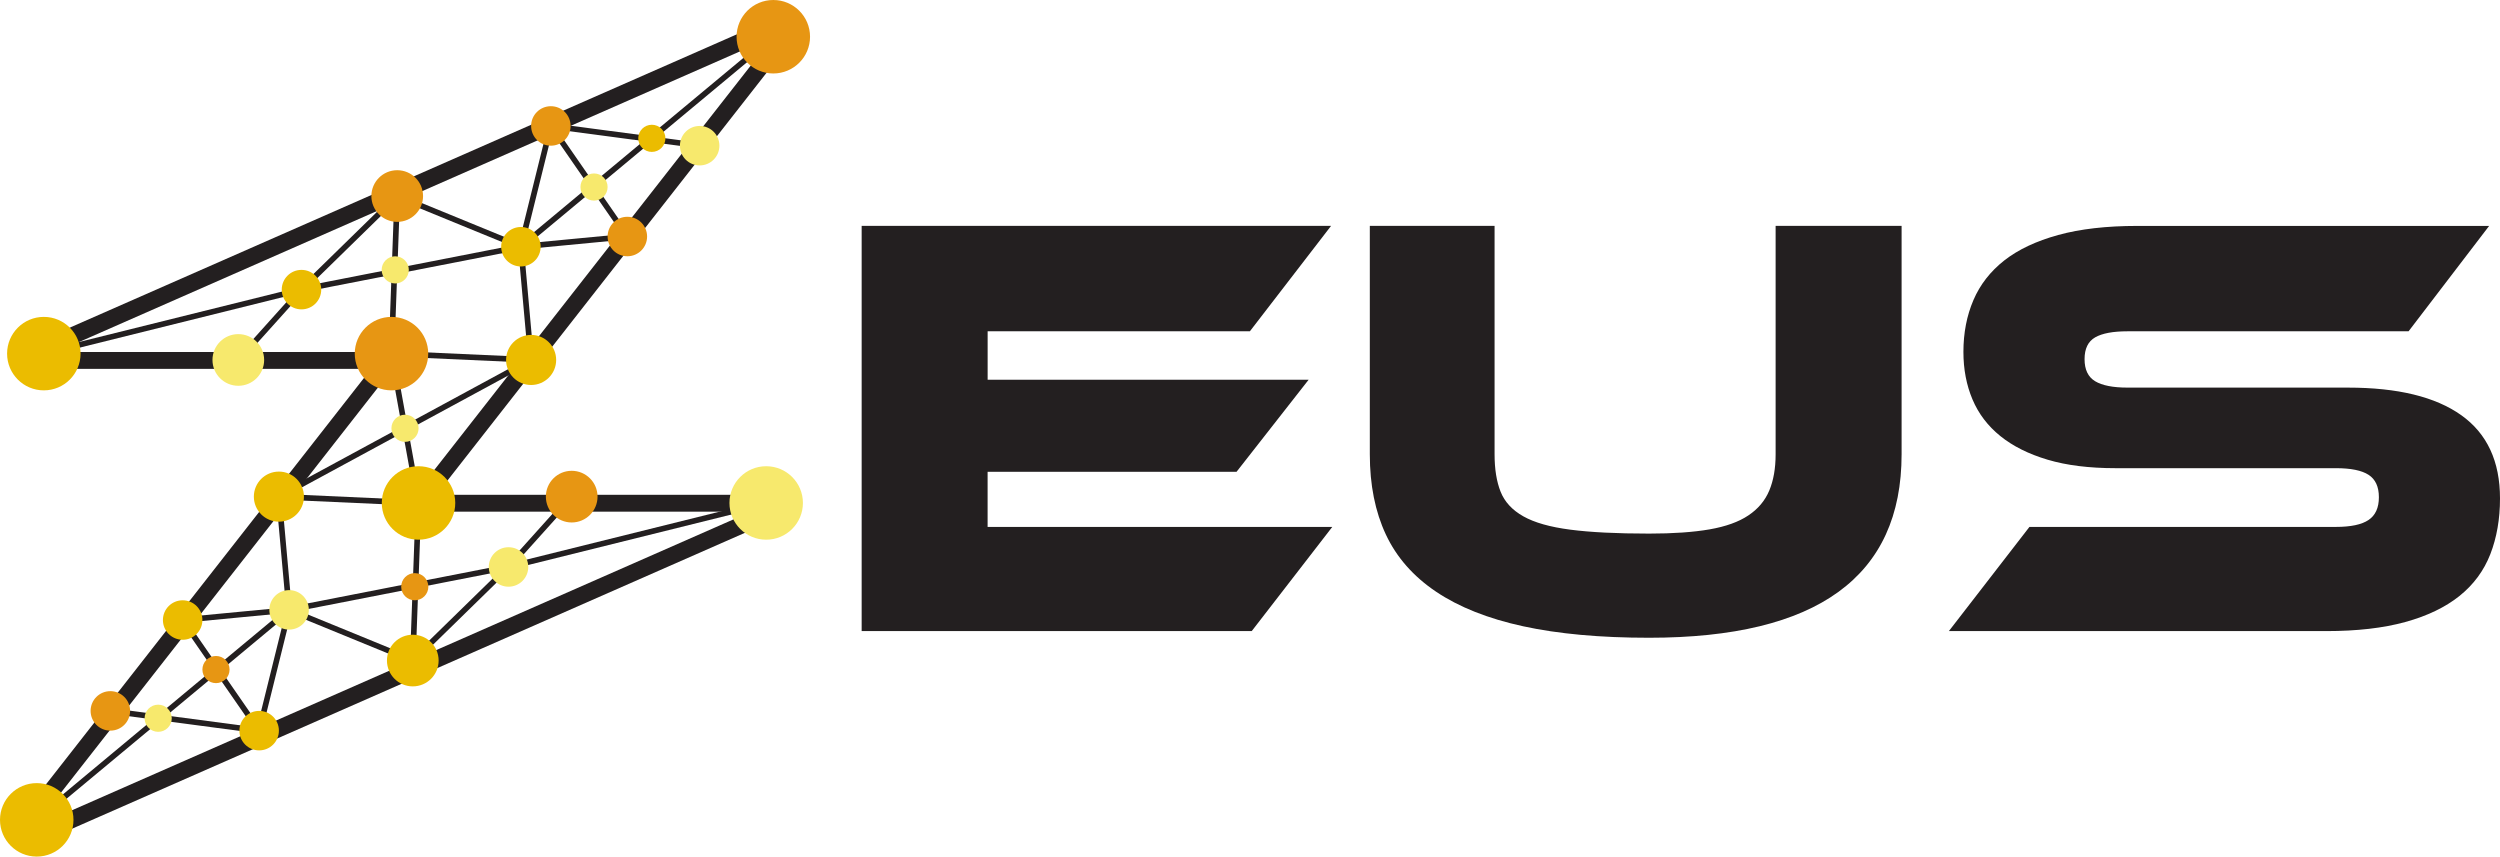 <svg xmlns="http://www.w3.org/2000/svg" id="Layer_2" data-name="Layer 2" viewBox="0 0 754.68 258.58"><defs><style>.cls-1{fill:#f7e96d}.cls-2{fill:#ebbc00}.cls-3{fill:#e79613}.cls-4{fill:#231f20}</style></defs><g id="HQ"><g><g><path d="M233.44,11.09L121.25,154.46h105.46L10.31,249.62l39.76-50.8L122.5,106.25H17.04L233.44,11.09m0-5.1c-.69,0-1.39,.14-2.05,.43L14.98,101.58c-2.21,.97-3.44,3.36-2.94,5.72,.5,2.36,2.58,4.05,5,4.05H112.03L46.05,195.67,6.29,246.48c-1.44,1.84-1.45,4.43-.01,6.28,.99,1.28,2.49,1.97,4.03,1.97,.69,0,1.39-.14,2.05-.43l216.4-95.17c2.21-.97,3.44-3.36,2.94-5.72-.5-2.36-2.58-4.05-5-4.05h-94.99L237.46,14.23c1.44-1.84,1.45-4.43,.01-6.28-.99-1.28-2.49-1.97-4.03-1.97h0Z" class="cls-4"/><polygon points="72.57 109.22 71.31 108.09 90.38 86.86 119.72 58.18 157.57 73.69 156.92 75.26 120.11 60.18 91.6 88.04 72.57 109.22" class="cls-4"/><path d="M161.26,109.55l-43.97-1.99,.9-24.58-27.02,5.28L13.43,107.58l-.41-1.65,77.78-19.32,27.45-5.37,.81-22.08,1.7,.06-.79,21.69,38.04-7.44,3.25,36.09Zm-42.21-3.61l40.34,1.82-2.91-32.27-36.58,7.15-.85,23.29Z" class="cls-4"/><path d="M154.58,75.58l1.9-1.58,9.43-38.02,13.25,19.15L232.89,10.43l1.09,1.31-53.84,44.8,10.77,15.57-36.32,3.47Zm24.24-17.95l-18.91,15.73,27.95-2.67-9.03-13.06Zm-12.16-17.58l-7.96,32.11,19.15-15.94-11.19-16.18Z" class="cls-4"/><rect width="1.7" height="45.31" x="187.9" y="18.34" class="cls-4" transform="translate(123.28 222.71) rotate(-82.44)"/><polygon points="124.8 200.4 86.95 184.89 87.6 183.32 124.41 198.4 152.92 170.54 171.95 149.35 173.22 150.49 154.15 171.72 124.8 200.4" class="cls-4"/><path d="M125.46,199.43l-1.7-.06,.79-21.69-38.04,7.44-3.25-36.09,43.97,1.99-.9,24.58,27.02-5.28,77.74-19.31,.41,1.65-77.78,19.32-27.45,5.37-.81,22.08Zm-40.33-48.61l2.91,32.27,36.58-7.15,.85-23.29-40.34-1.82Z" class="cls-4"/><path d="M11.63,248.15l-1.09-1.31,53.84-44.8-10.77-15.57,36.32-3.47-1.9,1.59-9.43,38.02-13.25-19.15L11.63,248.15Zm55.04-45.8l11.19,16.18,7.96-32.11-19.15,15.94Zm-10.01-14.47l9.03,13.06,18.91-15.73-27.95,2.67Z" class="cls-4"/><rect width="1.7" height="45.31" x="54.92" y="194.93" class="cls-4" transform="translate(-167.26 244.25) rotate(-82.44)"/><rect width="1.7" height="45.81" x="121.41" y="106.38" class="cls-4" transform="translate(-21.09 23.87) rotate(-10.27)"/><rect width="86.6" height="1.7" x="78.96" y="128.44" class="cls-4" transform="translate(-46.84 73.88) rotate(-28.46)"/><g><circle cx="87.27" cy="184.1" r="5.96" class="cls-1"/><circle cx="153.51" cy="171.15" r="5.96" class="cls-1"/><circle cx="47.75" cy="216.82" r="4.1" class="cls-1"/><circle cx="231.29" cy="151.83" r="11.09" class="cls-1"/><circle cx="122.26" cy="129.29" r="4.1" class="cls-1"/><circle cx="126.34" cy="151.83" r="11.09" class="cls-2"/><circle cx="78.23" cy="220.56" r="5.96" class="cls-2"/><circle cx="55.14" cy="187.17" r="5.96" class="cls-2"/><circle cx="124.61" cy="199.4" r="7.8" class="cls-2"/><circle cx="84.19" cy="149.92" r="7.56" class="cls-2"/><circle cx="11.09" cy="247.49" r="11.09" class="cls-2"/><circle cx="33.31" cy="214.6" r="5.96" class="cls-3"/><circle cx="125.21" cy="177.11" r="4.1" class="cls-3"/><circle cx="65.2" cy="202.12" r="4.1" class="cls-3"/><circle cx="172.58" cy="149.92" r="7.8" class="cls-3"/></g><g><circle cx="211.21" cy="43.98" r="5.96" class="cls-1"/><circle cx="119.31" cy="81.47" r="4.1" class="cls-1"/><circle cx="179.32" cy="56.46" r="4.1" class="cls-1"/><circle cx="71.94" cy="108.66" r="7.8" class="cls-1"/><circle cx="157.25" cy="74.48" r="5.96" class="cls-2"/><circle cx="91.01" cy="87.43" r="5.96" class="cls-2"/><circle cx="196.77" cy="41.76" r="4.1" class="cls-2"/><circle cx="160.33" cy="108.66" r="7.56" class="cls-2"/><circle cx="13.23" cy="106.75" r="11.09" class="cls-2"/><circle cx="118.18" cy="106.75" r="11.09" class="cls-3"/><circle cx="166.29" cy="38.02" r="5.96" class="cls-3"/><circle cx="189.38" cy="71.4" r="5.96" class="cls-3"/><circle cx="119.91" cy="59.18" r="7.8" class="cls-3"/><circle cx="233.44" cy="11.09" r="11.09" class="cls-3"/></g></g><g><path d="M402.18,159.06l-24.32,31.45h-117.75V68.19h141.7l-24.5,31.81h-79.17v14.63h96.9l-21.76,27.79h-75.15v16.64h104.03Z" class="cls-4"/><path d="M574.04,137.12c0,36.93-25.41,55.4-76.24,55.4-14.75,0-27.43-1.16-38.03-3.47-10.6-2.31-19.35-5.79-26.24-10.42-6.89-4.63-11.95-10.39-15.18-17.28-3.23-6.89-4.84-14.96-4.84-24.23V68.19h37.66v68.93c0,4.51,.61,8.29,1.83,11.34,1.22,3.05,3.5,5.52,6.86,7.41,3.35,1.89,8.07,3.23,14.17,4.02,6.09,.79,14.01,1.19,23.77,1.19,7.31,0,13.41-.43,18.28-1.28,4.87-.85,8.78-2.25,11.7-4.21,2.93-1.95,5.03-4.45,6.31-7.5,1.28-3.05,1.92-6.7,1.92-10.97V68.19h38.03v68.93Z" class="cls-4"/><path d="M708.79,117.01c14.99,0,26.39,2.77,34.19,8.32,7.8,5.55,11.7,13.93,11.7,25.14,0,6.22-.98,11.82-2.92,16.82-1.95,5-5.06,9.2-9.32,12.62-4.27,3.41-9.72,6.03-16.36,7.86-6.65,1.83-14.6,2.74-23.86,2.74h-113.91l24.32-31.45h92.51c4.51,0,7.8-.7,9.87-2.1,2.07-1.4,3.11-3.68,3.11-6.86s-1.04-5.42-3.11-6.76c-2.07-1.34-5.36-2.01-9.87-2.01h-66.55c-7.93,0-14.75-.85-20.48-2.56-5.73-1.71-10.48-4.08-14.26-7.13-3.78-3.05-6.58-6.73-8.41-11.06-1.83-4.32-2.74-9.11-2.74-14.35,0-5.73,1.01-10.94,3.02-15.63,2.01-4.69,5.12-8.68,9.32-11.98,4.21-3.29,9.63-5.85,16.27-7.68,6.64-1.83,14.6-2.74,23.86-2.74h106.23l-24.32,31.81h-84.83c-4.39,0-7.65,.61-9.78,1.83-2.13,1.22-3.2,3.41-3.2,6.58s1.07,5.39,3.2,6.67c2.13,1.28,5.39,1.92,9.78,1.92h66.55Z" class="cls-4"/></g></g></g></svg>